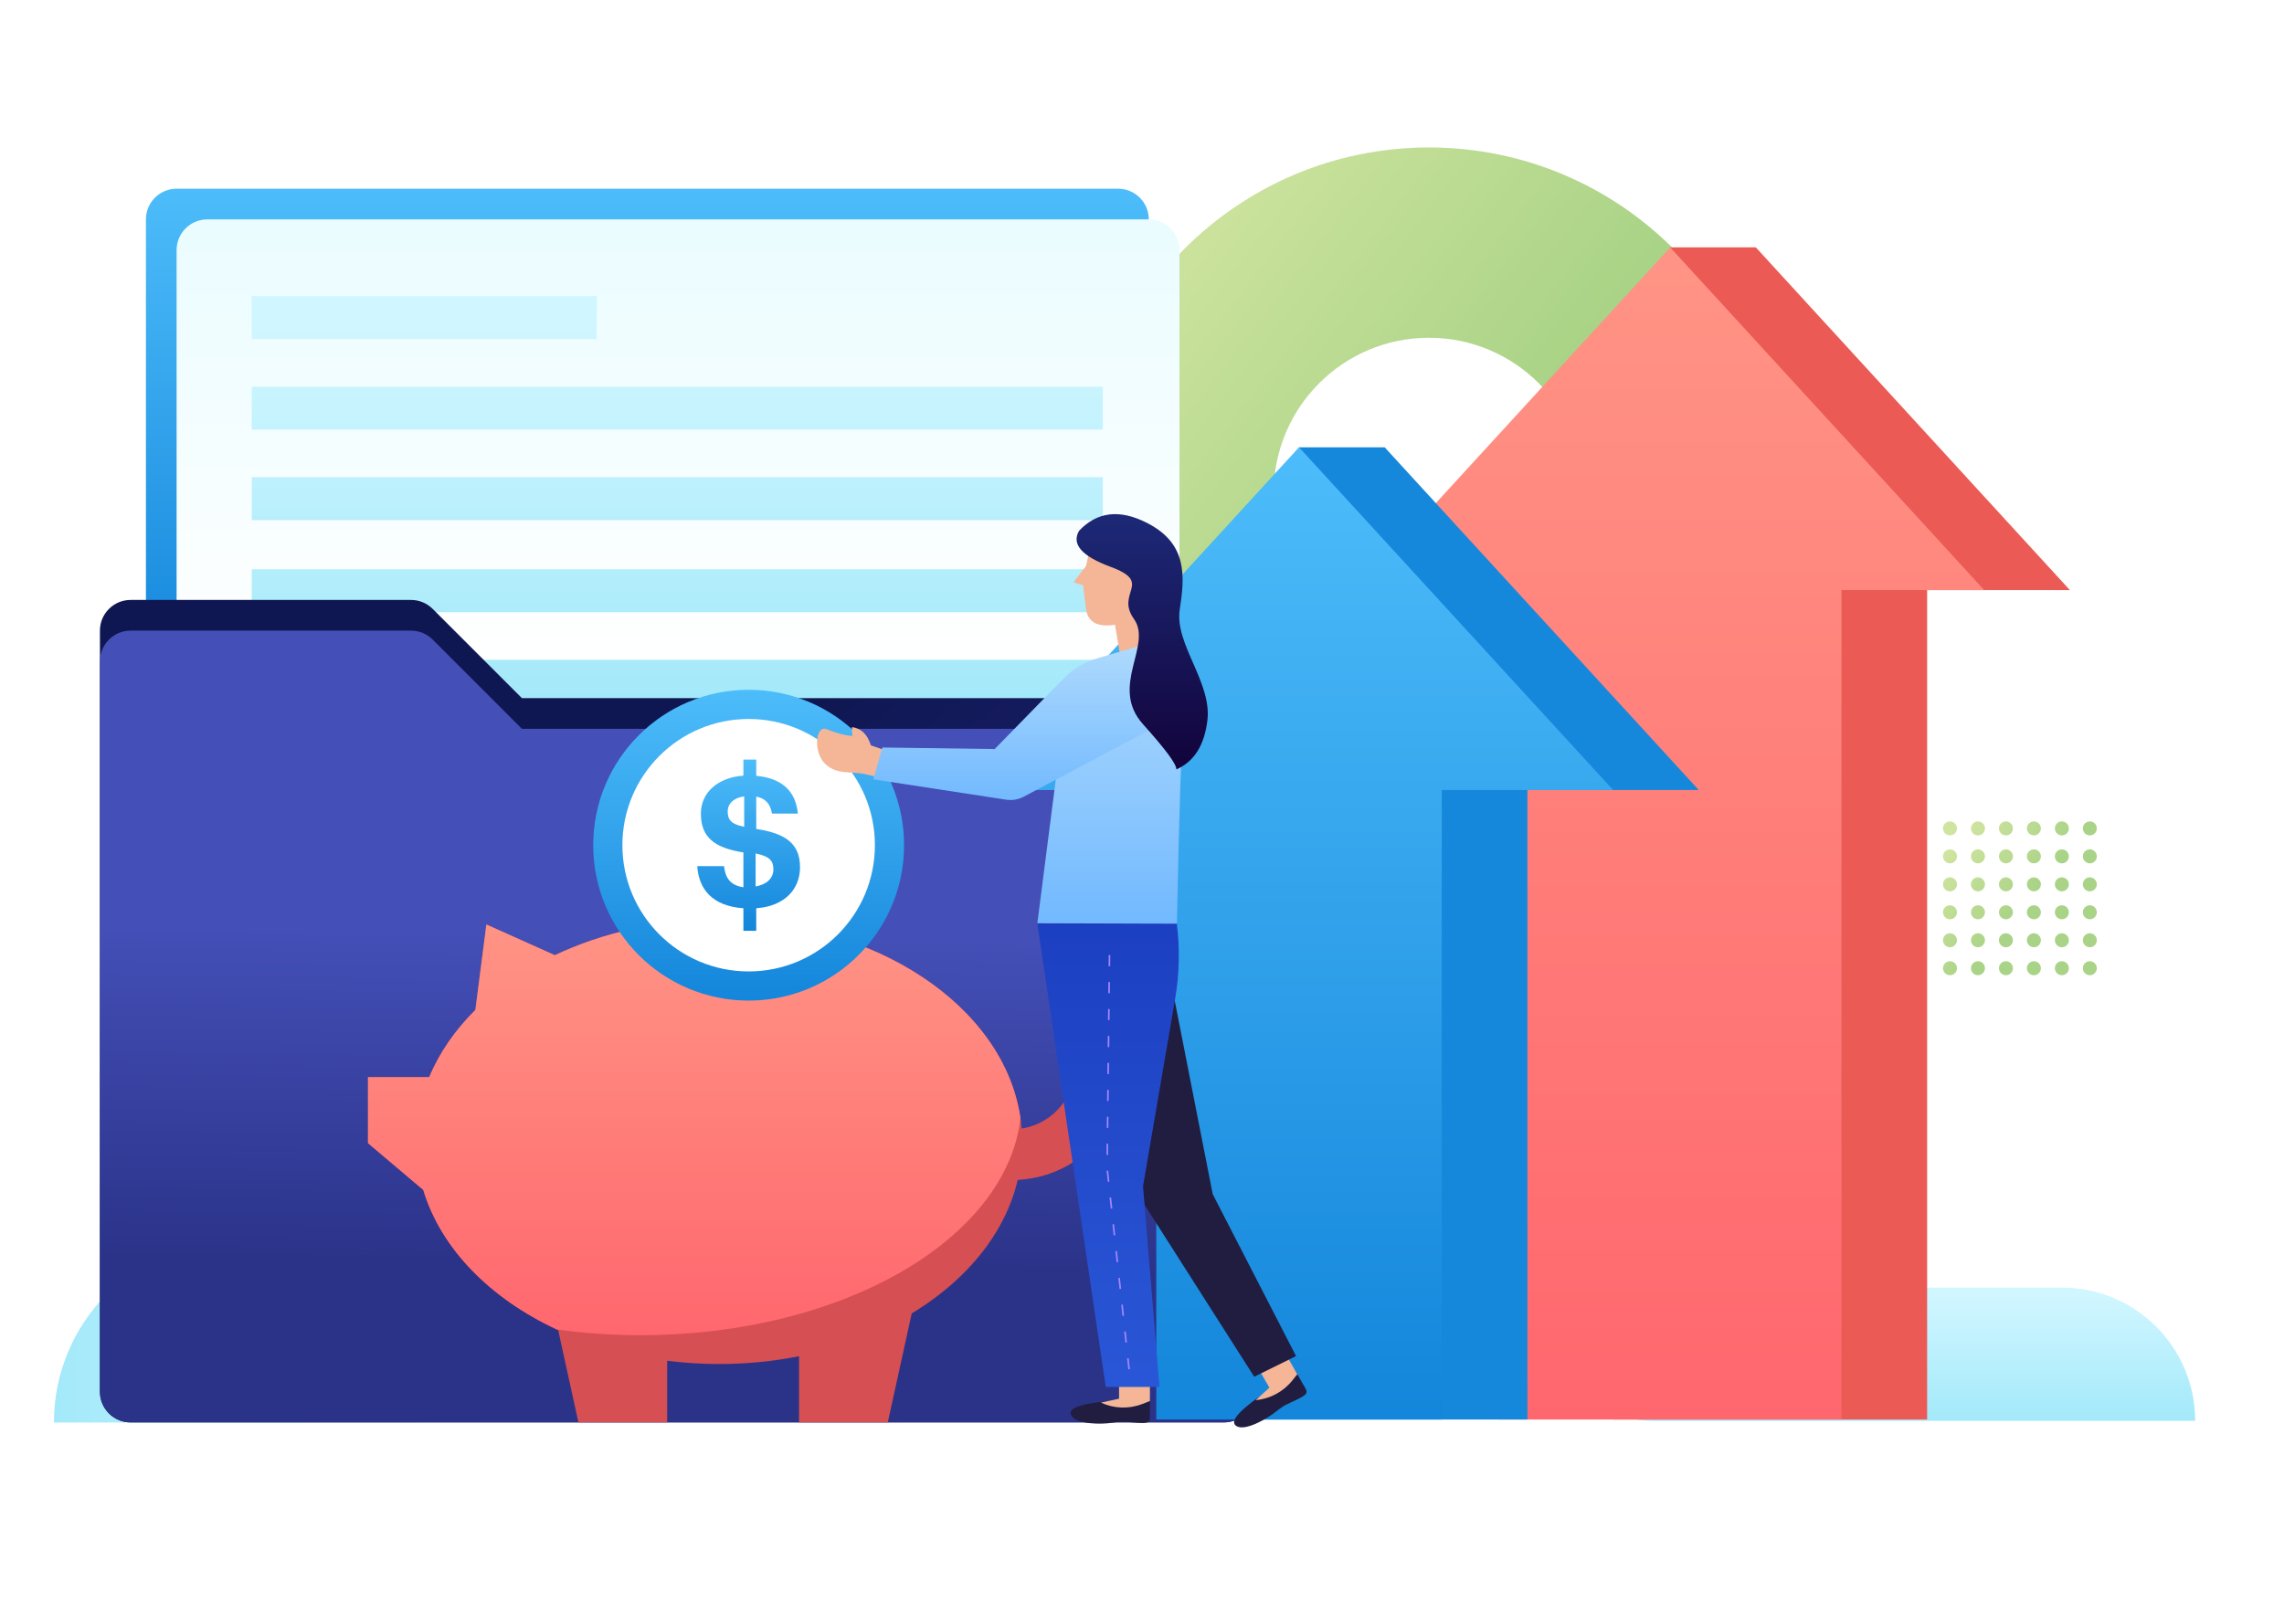 <?xml version="1.0" encoding="UTF-8"?>
<svg width="1440px" height="1024px" viewBox="0 0 1440 1024" version="1.1" xmlns="http://www.w3.org/2000/svg" xmlns:xlink="http://www.w3.org/1999/xlink">
    <!-- Generator: Sketch 53.2 (72643) - https://sketchapp.com -->
    <title>Investment</title>
    <desc>Created with Sketch.</desc>
    <defs>
        <linearGradient x1="50%" y1="7.264%" x2="50%" y2="151.058%" id="linearGradient-1">
            <stop stop-color="#D0F6FF" offset="0%"></stop>
            <stop stop-color="#8BE2F7" offset="100%"></stop>
        </linearGradient>
        <linearGradient x1="8.382%" y1="13.143%" x2="56.57%" y2="50%" id="linearGradient-2">
            <stop stop-color="#CFE49F" offset="0%"></stop>
            <stop stop-color="#A9D386" offset="100%"></stop>
        </linearGradient>
        <linearGradient x1="50%" y1="7.264%" x2="50%" y2="151.058%" id="linearGradient-3">
            <stop stop-color="#D0F6FF" offset="0%"></stop>
            <stop stop-color="#8BE2F7" offset="100%"></stop>
        </linearGradient>
        <linearGradient x1="8.397%" y1="13.138%" x2="56.568%" y2="50%" id="linearGradient-4">
            <stop stop-color="#CFE49F" offset="0%"></stop>
            <stop stop-color="#A9D386" offset="100%"></stop>
        </linearGradient>
        <linearGradient x1="50%" y1="-2.48949813e-15%" x2="50%" y2="100%" id="linearGradient-5">
            <stop stop-color="#4DBCFA" offset="0%"></stop>
            <stop stop-color="#1486DB" offset="100%"></stop>
        </linearGradient>
        <linearGradient x1="50%" y1="0%" x2="50%" y2="91.848%" id="linearGradient-6">
            <stop stop-color="#EAFCFF" offset="0%"></stop>
            <stop stop-color="#FFFFFF" offset="100%"></stop>
        </linearGradient>
        <linearGradient x1="50%" y1="7.264%" x2="50%" y2="151.058%" id="linearGradient-7">
            <stop stop-color="#D0F6FF" offset="0%"></stop>
            <stop stop-color="#8BE2F7" offset="100%"></stop>
        </linearGradient>
        <linearGradient x1="50%" y1="24.62%" x2="100%" y2="69.983%" id="linearGradient-8">
            <stop stop-color="#0F1752" offset="0%"></stop>
            <stop stop-color="#272884" offset="100%"></stop>
        </linearGradient>
        <linearGradient x1="50%" y1="80.114%" x2="50.935%" y2="38.664%" id="linearGradient-9">
            <stop stop-color="#2B3389" offset="0%"></stop>
            <stop stop-color="#444FB7" offset="100%"></stop>
        </linearGradient>
        <linearGradient x1="50%" y1="0%" x2="50%" y2="100%" id="linearGradient-10">
            <stop stop-color="#FF9485" offset="0%"></stop>
            <stop stop-color="#FF676E" offset="100%"></stop>
        </linearGradient>
        <linearGradient x1="50%" y1="-2.48949813e-15%" x2="50%" y2="100%" id="linearGradient-11">
            <stop stop-color="#4DBCFA" offset="0%"></stop>
            <stop stop-color="#1486DB" offset="100%"></stop>
        </linearGradient>
        <linearGradient x1="50%" y1="-2.48949813e-15%" x2="50%" y2="100%" id="linearGradient-12">
            <stop stop-color="#4DBCFA" offset="0%"></stop>
            <stop stop-color="#1486DB" offset="100%"></stop>
        </linearGradient>
        <linearGradient x1="50%" y1="0%" x2="50%" y2="100%" id="linearGradient-13">
            <stop stop-color="#FF9485" offset="0%"></stop>
            <stop stop-color="#FF676E" offset="100%"></stop>
        </linearGradient>
        <linearGradient x1="50%" y1="-2.48949813e-15%" x2="50%" y2="100%" id="linearGradient-14">
            <stop stop-color="#4DBCFA" offset="0%"></stop>
            <stop stop-color="#1486DB" offset="100%"></stop>
        </linearGradient>
        <linearGradient x1="82.577%" y1="-52.951%" x2="82.577%" y2="186.665%" id="linearGradient-15">
            <stop stop-color="#1533B6" offset="0%"></stop>
            <stop stop-color="#356BE9" offset="100%"></stop>
        </linearGradient>
        <linearGradient x1="50%" y1="-27.364%" x2="50%" y2="100%" id="linearGradient-16">
            <stop stop-color="#C0E4FD" offset="0%"></stop>
            <stop stop-color="#72B9FE" offset="100%"></stop>
        </linearGradient>
        <linearGradient x1="50%" y1="-27.364%" x2="50%" y2="100%" id="linearGradient-17">
            <stop stop-color="#C0E4FD" offset="0%"></stop>
            <stop stop-color="#72B9FE" offset="100%"></stop>
        </linearGradient>
        <linearGradient x1="50%" y1="0%" x2="50%" y2="100%" id="linearGradient-18">
            <stop stop-color="#1D2A78" offset="0%"></stop>
            <stop stop-color="#12033B" offset="100%"></stop>
        </linearGradient>
    </defs>
    <g id="Investment" stroke="none" stroke-width="1" fill="none" fill-rule="evenodd">
        <rect fill="#FFFFFF" x="0" y="0" width="1440" height="1024"></rect>
        <g id="Ornament" transform="translate(33.61, 93)">
            <path d="M925.39,719 L1266.39,719 C1312.782,719 1350.39,756.608 1350.39,803 L1009.39,803 C962.998,803 925.39,765.392 925.39,719 Z" id="Shape" fill="url(#linearGradient-1)"></path>
            <path d="M1200.208,517.579 C1200.208,520.014 1198.234,521.988 1195.799,521.988 C1193.364,521.988 1191.39,520.014 1191.39,517.579 C1191.39,515.145 1193.364,513.171 1195.799,513.171 C1198.234,513.171 1200.208,515.145 1200.208,517.579 Z M1200.208,499.945 C1200.208,502.38 1198.234,504.354 1195.799,504.354 C1193.364,504.354 1191.39,502.38 1191.39,499.945 C1191.39,497.51 1193.364,495.537 1195.799,495.537 C1198.234,495.537 1200.208,497.51 1200.208,499.945 Z M1200.208,482.311 C1200.208,484.746 1198.234,486.72 1195.799,486.72 C1193.364,486.72 1191.39,484.746 1191.39,482.311 C1191.39,479.876 1193.364,477.903 1195.799,477.903 C1198.234,477.903 1200.208,479.876 1200.208,482.311 Z M1200.208,464.677 C1200.208,467.112 1198.234,469.085 1195.799,469.085 C1193.364,469.085 1191.39,467.112 1191.39,464.677 C1191.39,462.242 1193.364,460.268 1195.799,460.268 C1198.234,460.268 1200.208,462.242 1200.208,464.677 Z M1200.208,447.043 C1200.208,449.477 1198.234,451.451 1195.799,451.451 C1193.364,451.451 1191.39,449.477 1191.39,447.043 C1191.39,444.608 1193.364,442.634 1195.799,442.634 C1198.234,442.634 1200.208,444.608 1200.208,447.043 Z M1200.208,429.409 C1200.208,431.843 1198.234,433.817 1195.799,433.817 C1193.364,433.817 1191.39,431.843 1191.39,429.409 C1191.39,426.974 1193.364,425 1195.799,425 C1198.234,425 1200.208,426.974 1200.208,429.409 Z M1217.843,517.579 C1217.843,520.014 1215.869,521.988 1213.434,521.988 C1210.999,521.988 1209.026,520.014 1209.026,517.579 C1209.026,515.145 1210.999,513.171 1213.434,513.171 C1215.869,513.171 1217.843,515.145 1217.843,517.579 Z M1217.843,499.945 C1217.843,502.38 1215.869,504.354 1213.434,504.354 C1210.999,504.354 1209.026,502.38 1209.026,499.945 C1209.026,497.51 1210.999,495.537 1213.434,495.537 C1215.869,495.537 1217.843,497.51 1217.843,499.945 Z M1217.843,482.311 C1217.843,484.746 1215.869,486.72 1213.434,486.72 C1210.999,486.72 1209.026,484.746 1209.026,482.311 C1209.026,479.876 1210.999,477.903 1213.434,477.903 C1215.869,477.903 1217.843,479.876 1217.843,482.311 Z M1217.843,464.677 C1217.843,467.112 1215.869,469.085 1213.434,469.085 C1210.999,469.085 1209.026,467.112 1209.026,464.677 C1209.026,462.242 1210.999,460.268 1213.434,460.268 C1215.869,460.268 1217.843,462.242 1217.843,464.677 Z M1217.843,447.043 C1217.843,449.477 1215.869,451.451 1213.434,451.451 C1210.999,451.451 1209.026,449.477 1209.026,447.043 C1209.026,444.608 1210.999,442.634 1213.434,442.634 C1215.869,442.634 1217.843,444.608 1217.843,447.043 Z M1217.843,429.409 C1217.843,431.843 1215.869,433.817 1213.434,433.817 C1210.999,433.817 1209.026,431.843 1209.026,429.409 C1209.026,426.974 1210.999,425 1213.434,425 C1215.869,425 1217.843,426.974 1217.843,429.409 Z M1235.478,517.579 C1235.478,520.014 1233.504,521.988 1231.07,521.988 C1228.635,521.988 1226.661,520.014 1226.661,517.579 C1226.661,515.145 1228.635,513.171 1231.07,513.171 C1233.504,513.171 1235.478,515.145 1235.478,517.579 Z M1235.478,499.945 C1235.478,502.38 1233.504,504.354 1231.07,504.354 C1228.635,504.354 1226.661,502.38 1226.661,499.945 C1226.661,497.51 1228.635,495.537 1231.07,495.537 C1233.504,495.537 1235.478,497.51 1235.478,499.945 Z M1235.478,482.311 C1235.478,484.746 1233.504,486.72 1231.07,486.72 C1228.635,486.72 1226.661,484.746 1226.661,482.311 C1226.661,479.876 1228.635,477.903 1231.07,477.903 C1233.504,477.903 1235.478,479.876 1235.478,482.311 Z M1235.478,464.677 C1235.478,467.112 1233.504,469.085 1231.07,469.085 C1228.635,469.085 1226.661,467.112 1226.661,464.677 C1226.661,462.242 1228.635,460.268 1231.07,460.268 C1233.504,460.268 1235.478,462.242 1235.478,464.677 Z M1235.478,447.043 C1235.478,449.477 1233.504,451.451 1231.07,451.451 C1228.635,451.451 1226.661,449.477 1226.661,447.043 C1226.661,444.608 1228.635,442.634 1231.07,442.634 C1233.504,442.634 1235.478,444.608 1235.478,447.043 Z M1235.478,429.409 C1235.478,431.843 1233.504,433.817 1231.07,433.817 C1228.635,433.817 1226.661,431.843 1226.661,429.409 C1226.661,426.974 1228.635,425 1231.07,425 C1233.504,425 1235.478,426.974 1235.478,429.409 Z M1253.114,517.579 C1253.114,520.014 1251.14,521.988 1248.705,521.988 C1246.27,521.988 1244.296,520.014 1244.296,517.579 C1244.296,515.145 1246.27,513.171 1248.705,513.171 C1251.14,513.171 1253.114,515.145 1253.114,517.579 Z M1253.114,499.945 C1253.114,502.38 1251.14,504.354 1248.705,504.354 C1246.27,504.354 1244.296,502.38 1244.296,499.945 C1244.296,497.51 1246.27,495.537 1248.705,495.537 C1251.14,495.537 1253.114,497.51 1253.114,499.945 Z M1253.114,482.311 C1253.114,484.746 1251.14,486.72 1248.705,486.72 C1246.27,486.72 1244.296,484.746 1244.296,482.311 C1244.296,479.876 1246.27,477.903 1248.705,477.903 C1251.14,477.903 1253.114,479.876 1253.114,482.311 Z M1253.114,464.677 C1253.114,467.112 1251.14,469.085 1248.705,469.085 C1246.27,469.085 1244.296,467.112 1244.296,464.677 C1244.296,462.242 1246.27,460.268 1248.705,460.268 C1251.14,460.268 1253.114,462.242 1253.114,464.677 Z M1253.114,447.043 C1253.114,449.477 1251.14,451.451 1248.705,451.451 C1246.27,451.451 1244.296,449.477 1244.296,447.043 C1244.296,444.608 1246.27,442.634 1248.705,442.634 C1251.14,442.634 1253.114,444.608 1253.114,447.043 Z M1253.114,429.409 C1253.114,431.843 1251.14,433.817 1248.705,433.817 C1246.27,433.817 1244.296,431.843 1244.296,429.409 C1244.296,426.974 1246.27,425 1248.705,425 C1251.14,425 1253.114,426.974 1253.114,429.409 Z M1270.749,517.579 C1270.749,520.014 1268.775,521.988 1266.34,521.988 C1263.905,521.988 1261.931,520.014 1261.931,517.579 C1261.931,515.145 1263.905,513.171 1266.34,513.171 C1268.775,513.171 1270.749,515.145 1270.749,517.579 Z M1270.749,499.945 C1270.749,502.38 1268.775,504.354 1266.34,504.354 C1263.905,504.354 1261.931,502.38 1261.931,499.945 C1261.931,497.51 1263.905,495.537 1266.34,495.537 C1268.775,495.537 1270.749,497.51 1270.749,499.945 Z M1270.749,482.311 C1270.749,484.746 1268.775,486.72 1266.34,486.72 C1263.905,486.72 1261.931,484.746 1261.931,482.311 C1261.931,479.876 1263.905,477.903 1266.34,477.903 C1268.775,477.903 1270.749,479.876 1270.749,482.311 Z M1270.749,464.677 C1270.749,467.112 1268.775,469.085 1266.34,469.085 C1263.905,469.085 1261.931,467.112 1261.931,464.677 C1261.931,462.242 1263.905,460.268 1266.34,460.268 C1268.775,460.268 1270.749,462.242 1270.749,464.677 Z M1270.749,447.043 C1270.749,449.477 1268.775,451.451 1266.34,451.451 C1263.905,451.451 1261.931,449.477 1261.931,447.043 C1261.931,444.608 1263.905,442.634 1266.34,442.634 C1268.775,442.634 1270.749,444.608 1270.749,447.043 Z M1270.749,429.409 C1270.749,431.843 1268.775,433.817 1266.34,433.817 C1263.905,433.817 1261.931,431.843 1261.931,429.409 C1261.931,426.974 1263.905,425 1266.34,425 C1268.775,425 1270.749,426.974 1270.749,429.409 Z M1288.384,517.579 C1288.384,520.014 1286.41,521.988 1283.975,521.988 C1281.54,521.988 1279.566,520.014 1279.566,517.579 C1279.566,515.145 1281.54,513.171 1283.975,513.171 C1286.41,513.171 1288.384,515.145 1288.384,517.579 Z M1288.384,499.945 C1288.384,502.38 1286.41,504.354 1283.975,504.354 C1281.54,504.354 1279.566,502.38 1279.566,499.945 C1279.566,497.51 1281.54,495.537 1283.975,495.537 C1286.41,495.537 1288.384,497.51 1288.384,499.945 Z M1288.384,482.311 C1288.384,484.746 1286.41,486.72 1283.975,486.72 C1281.54,486.72 1279.566,484.746 1279.566,482.311 C1279.566,479.876 1281.54,477.903 1283.975,477.903 C1286.41,477.903 1288.384,479.876 1288.384,482.311 Z M1288.384,464.677 C1288.384,467.112 1286.41,469.085 1283.975,469.085 C1281.54,469.085 1279.566,467.112 1279.566,464.677 C1279.566,462.242 1281.54,460.268 1283.975,460.268 C1286.41,460.268 1288.384,462.242 1288.384,464.677 Z M1288.384,447.043 C1288.384,449.477 1286.41,451.451 1283.975,451.451 C1281.54,451.451 1279.566,449.477 1279.566,447.043 C1279.566,444.608 1281.54,442.634 1283.975,442.634 C1286.41,442.634 1288.384,444.608 1288.384,447.043 Z M1288.384,429.409 C1288.384,431.843 1286.41,433.817 1283.975,433.817 C1281.54,433.817 1279.566,431.843 1279.566,429.409 C1279.566,426.974 1281.54,425 1283.975,425 C1286.41,425 1288.384,426.974 1288.384,429.409 Z" id="Shape" fill="url(#linearGradient-2)"></path>
            <path d="M173.044,861.654 C173.044,782.724 173.044,682.937 173.044,631.39 C109.507,631.39 58,682.937 58,746.522 C58,810.108 109.507,861.654 173.044,861.654 Z" id="Shape" fill="url(#linearGradient-3)" transform="translate(115.522, 746.522) rotate(-270) translate(-115.522, -746.522) "></path>
            <path d="M867.312,435.926 C746.954,435.926 649.39,338.337 649.39,217.963 C649.39,97.589 746.954,0 867.312,0 C987.67,0 1085.234,97.589 1085.234,217.963 C1085.234,338.337 987.67,435.926 867.312,435.926 Z M867.312,315.926 C921.389,315.926 965.234,272.07 965.234,217.963 C965.234,163.856 921.389,120 867.312,120 C813.235,120 769.39,163.856 769.39,217.963 C769.39,272.07 813.235,315.926 867.312,315.926 Z" id="Shape" fill="url(#linearGradient-4)"></path>
        </g>
        <g id="Folder" transform="translate(63, 119)">
            <path d="M48.364,-1.70530257e-13 L641.931,-1.70530257e-13 C652.623,-1.72494388e-13 661.291,8.668 661.291,19.36 L661.291,308.684 L29.004,308.684 L29.004,19.36 C29.004,8.668 37.672,-1.54355271e-13 48.364,-1.70530257e-13 Z" id="Shape" fill="url(#linearGradient-5)"></path>
            <path d="M67.7,19.353 L661.267,19.353 C671.959,19.353 680.627,28.021 680.627,38.713 L680.627,328.037 L48.34,328.037 L48.34,38.713 C48.34,28.021 57.008,19.353 67.7,19.353 Z" id="Shape" fill="url(#linearGradient-6)"></path>
            <path d="M95.713,67.736 L313.243,67.736 L313.243,94.831 L95.713,94.831 L95.713,67.736 Z M95.713,124.828 L632.287,124.828 L632.287,151.923 L95.713,151.923 L95.713,124.828 Z M95.713,181.92 L632.287,181.92 L632.287,209.015 L95.713,209.015 L95.713,181.92 Z M95.713,239.98 L632.287,239.98 L632.287,267.075 L95.713,267.075 L95.713,239.98 Z M95.713,297.072 L632.287,297.072 L632.287,324.167 L95.713,324.167 L95.713,297.072 Z" id="Shape" fill="url(#linearGradient-7)"></path>
            <path d="M19.36,259.333 L196.133,259.333 C201.269,259.333 206.194,261.374 209.825,265.007 L266.059,321.264 L708.64,321.264 C719.332,321.264 728,329.931 728,340.624 L728,758.64 C728,769.332 719.332,778 708.64,778 L19.36,778 C8.668,778 1.55202756e-14,769.332 1.42108547e-14,758.64 L3.55271368e-15,278.693 C2.24329282e-15,268.001 8.668,259.333 19.36,259.333 Z" id="Shape" fill="url(#linearGradient-8)"></path>
            <path d="M19.36,278.687 L196.133,278.687 C201.269,278.687 206.194,280.727 209.825,284.36 L266.059,340.617 L708.64,340.617 C719.332,340.617 728,349.285 728,359.977 L728,758.64 C728,769.332 719.332,778 708.64,778 L19.36,778 C8.668,778 7.23636944e-14,769.332 7.10542736e-14,758.64 L1.13686838e-13,298.047 C1.12377417e-13,287.354 8.668,278.687 19.36,278.687 Z" id="Shape" fill="url(#linearGradient-9)"></path>
        </g>
        <g id="Pig" transform="translate(232, 580)">
            <path d="M406.06,164.14 L406.06,132.12 C428.071,132.12 445.915,114.25 445.915,92.207 L445.915,83.958 L477.888,83.958 L477.888,92.207 C477.888,131.934 445.73,164.14 406.06,164.14 Z" id="Shape" fill="#D64F53"></path>
            <path d="M188.642,278.123 L188.642,317 L132.689,317 L119.914,258.791 C77.305,239.157 46.013,207.529 34.848,170.364 L2.55795385e-13,140.889 L2.55795385e-13,99.263 L38.614,99.263 C45.013,83.837 54.943,69.54 67.714,56.876 L74.646,2.99 L117.82,22.365 C147.663,8.215 183.231,0 221.415,0 C326.923,0 412.455,62.72 412.455,140.088 C412.455,183.65 385.34,222.568 342.811,248.262 L327.726,317 L271.773,317 L271.773,275.259 C255.729,278.465 238.844,280.177 221.415,280.177 C210.24,280.177 199.29,279.473 188.642,278.123 L188.642,278.123 Z" id="Shape" fill="#D64F53"></path>
            <path d="M34.848,170.364 L8.52651283e-14,140.889 L8.52651283e-14,99.263 L38.614,99.263 C45.013,83.837 54.943,69.54 67.714,56.876 L74.646,2.99 L117.82,22.365 C147.663,8.215 183.231,0 221.415,0 C320.046,0 401.22,54.81 411.383,125.16 C402.495,201.646 298.716,262 172,262 C153.815,262 136.103,260.757 119.076,258.402 C76.894,238.741 45.94,207.285 34.848,170.364 Z" id="Shape" fill="url(#linearGradient-10)"></path>
        </g>
        <g id="Money" transform="translate(374, 435)">
            <circle id="Shape" fill="url(#linearGradient-11)" cx="98" cy="98" r="98"></circle>
            <circle id="Shape" fill="#FFFFFF" cx="98" cy="98" r="79.6"></circle>
            <path d="M94.692,152 L94.692,137.759 C74.955,136.392 66.513,125.57 65.6,111.215 L82.485,111.215 C83.283,117.823 85.679,123.177 94.692,124.544 L94.692,102.557 C76.552,99.709 67.882,93.101 67.882,78.063 C67.882,64.962 78.377,55.278 94.692,54.139 L94.692,44 L102.792,44 L102.792,54.253 C118.307,55.62 127.662,63.367 129.031,78.063 L112.717,78.063 C111.69,72.139 108.838,68.494 102.792,67.354 L102.792,87.747 C119.904,90.367 130.4,96.063 130.4,111.899 C130.4,125.57 120.817,136.506 102.792,137.759 L102.792,152 L94.692,152 Z M113.6,113.257 C113.6,107.771 111.217,105.029 102.4,103.2 L102.4,124 C109.311,122.857 113.6,118.857 113.6,113.257 Z M84.8,76.63 C84.8,81.856 86.743,84.696 95.2,86.4 L95.2,67.2 C88.457,68.109 84.8,71.858 84.8,76.63 Z" id="Shape" fill="url(#linearGradient-12)"></path>
        </g>
        <g id="Arrow" transform="translate(621, 156)">
            <polygon id="Shape" fill="#EB5A54" points="594 216.122 594 739.177 396 739.177 396 216.122 333 216.122 432.023 -1.13686838e-13 486 -1.13686838e-13 684 216.122"></polygon>
            <polygon id="Shape" fill="url(#linearGradient-13)" points="540 216.122 540 739.177 324 739.177 324 216.122 234 216.122 432 -5.68434189e-14 630 216.122"></polygon>
            <polygon id="Shape" fill="#1688DC" points="342 342.194 342 739.177 162 739.177 162 342.194 99 342.194 198.023 126.071 252 126.071 450 342.194"></polygon>
            <polygon id="Shape" fill="url(#linearGradient-14)" points="288 342.194 288 739.177 108 739.177 108 342.194 2.55795385e-13 342.194 198 126.071 396 342.194"></polygon>
        </g>
        <g id="Women" transform="translate(515.12, 324.221)">
            <path d="M289.237,552.14 C291.499,548.125 293.809,544.715 296.166,541.909 C299.701,537.699 300.953,539.205 302.061,541.124 C303.17,543.043 305.657,547.352 307.666,550.832 C309.676,554.313 308.819,555.32 302.442,558.443 C296.066,561.566 294.989,561.432 289.123,566.133 C283.257,570.834 270.16,578.144 264.719,575.26 C259.278,572.376 267.343,565.245 274.704,559.552 C279.612,555.757 284.456,553.286 289.237,552.14 Z" id="Shape" fill="#211D41"></path>
            <path d="M292.048,523.779 L302.804,542.41 L299.673,546.325 C293.982,553.44 285.629,557.918 276.554,558.72 L285.213,550.88 L275.187,533.514 L292.048,523.779 Z" id="Shape" fill="#F4B696"></path>
            <polygon id="Shape" fill="#211D41" points="275.617 543.986 203.791 431.311 223.151 294.779 249.481 428.882 302.002 530.95"></polygon>
            <path d="M193.266,560.935 C197.233,558.589 200.938,556.791 204.382,555.539 C209.548,553.661 209.88,555.591 209.88,557.807 C209.88,560.023 209.88,564.998 209.88,569.017 C209.88,573.036 208.634,573.479 201.551,572.996 C194.467,572.513 193.601,571.858 186.171,572.996 C178.74,574.134 163.743,573.916 160.472,568.698 C157.202,563.481 167.753,561.337 176.974,560.088 C183.122,559.255 188.553,559.537 193.266,560.935 Z" id="Shape" fill="#211D41"></path>
            <path d="M209.88,537.779 L209.88,559.292 L205.211,561.117 C196.725,564.433 187.252,564.135 178.992,560.292 L190.411,557.832 L190.411,537.779 L209.88,537.779 Z" id="Shape" fill="#F4B696"></path>
            <path d="M46.282,150.09 L44.257,167.069 C36.629,165.442 32.169,164.455 30.877,164.107 C22.801,161.928 12.299,164.856 4.845,157.208 C-2.609,149.56 -0.956,132.517 6.354,135.712 C11.227,137.842 16.518,139.273 22.226,140.006 L21.976,134.299 C27.768,134.986 31.762,138.824 33.959,145.815 L46.282,150.09 Z" id="Shape" fill="#F4B696"></path>
            <path d="M191.565,92.123 L187.88,69.779 C176.805,71.45 170.716,68.141 169.614,59.854 C168.511,51.567 167.903,46.594 167.788,44.936 L161.659,42.955 L169.614,32.703 L173.862,12.926 C184.004,9.188 195.108,13.025 207.173,24.438 C225.271,41.558 216.229,80.31 213.826,89.595 C212.225,95.785 204.805,96.628 191.565,92.123 Z" id="Shape" fill="#F4B696"></path>
            <path d="M215.88,550.42 L182.027,550.42 L138.888,258.004 L226.754,257.575 C228.821,273.622 228.482,289.886 225.748,305.832 L205.516,423.858 L215.88,550.42 Z" id="Shape" fill="url(#linearGradient-15)"></path>
            <path d="M138.888,258.004 L152.97,148.279 C192.071,101.395 214.143,77.953 219.186,77.953 C229.154,81.592 233.263,95.155 231.513,118.641 C229.763,142.126 228.224,188.673 226.896,258.279 L138.888,258.004 Z" id="Shape" fill="url(#linearGradient-16)"></path>
            <path d="M215.372,133.077 L130.344,178.184 C126.922,179.999 123.007,180.662 119.179,180.075 L35.476,167.234 L41.209,147.164 L112.01,148.138 L155.75,103.339 C161.378,97.575 168.392,93.354 176.121,91.082 L207.587,81.829 L215.372,133.077 Z" id="Shape" fill="url(#linearGradient-17)"></path>
            <path d="M165.221,10.492 C160.273,18.936 166.889,26.514 185.07,33.228 C212.341,43.298 187.883,49.393 199.795,66.095 C211.707,82.797 184.133,108.7 205.516,132.494 C219.77,148.356 226.777,157.855 226.535,160.989 C237.776,156.061 244.311,145.658 246.139,129.779 C248.88,105.962 225.363,81.723 228.666,60.3 C231.968,38.877 233.552,18.451 207.88,5.446 C190.766,-3.224 176.547,-1.542 165.221,10.492 Z" id="Shape" fill="url(#linearGradient-18)"></path>
            <path d="M197.242,539.252 L196.248,539.361 L195.488,532.402 L196.482,532.293 L197.242,539.252 Z M195.396,522.353 L194.402,522.461 L193.641,515.503 L194.636,515.394 L195.396,522.353 Z M193.549,505.453 L192.555,505.562 L191.795,498.603 L192.789,498.495 L193.549,505.453 Z M191.703,488.554 L190.709,488.662 L189.948,481.704 L190.942,481.595 L191.703,488.554 Z M189.856,471.654 L188.862,471.763 L188.102,464.804 L189.096,464.696 L189.856,471.654 Z M188.01,454.755 L187.016,454.863 L186.255,447.905 L187.249,447.796 L188.01,454.755 Z M186.163,437.855 L185.169,437.964 L184.409,431.005 L185.403,430.897 L186.163,437.855 Z M184.317,420.956 L183.323,421.065 L182.562,414.106 L183.556,413.997 L184.317,420.956 Z M183.474,404.068 L182.474,404.056 L182.553,397.057 L183.553,397.068 L183.474,404.068 Z M183.665,387.069 L182.665,387.057 L182.744,380.058 L183.744,380.069 L183.665,387.069 Z M183.856,370.07 L182.856,370.059 L182.935,363.059 L183.935,363.07 L183.856,370.07 Z M184.047,353.071 L183.047,353.06 L183.126,346.06 L184.126,346.071 L184.047,353.071 Z M184.238,336.072 L183.238,336.061 L183.317,329.061 L184.317,329.072 L184.238,336.072 Z M184.429,319.073 L183.429,319.062 L183.508,312.062 L184.508,312.073 L184.429,319.073 Z M184.62,302.074 L183.62,302.063 L183.699,295.063 L184.699,295.075 L184.62,302.074 Z M184.811,285.075 L183.811,285.064 L183.89,278.064 L184.89,278.076 L184.811,285.075 Z" id="Shape" fill="#A587FF" fill-rule="nonzero"></path>
        </g>
    </g>
</svg>